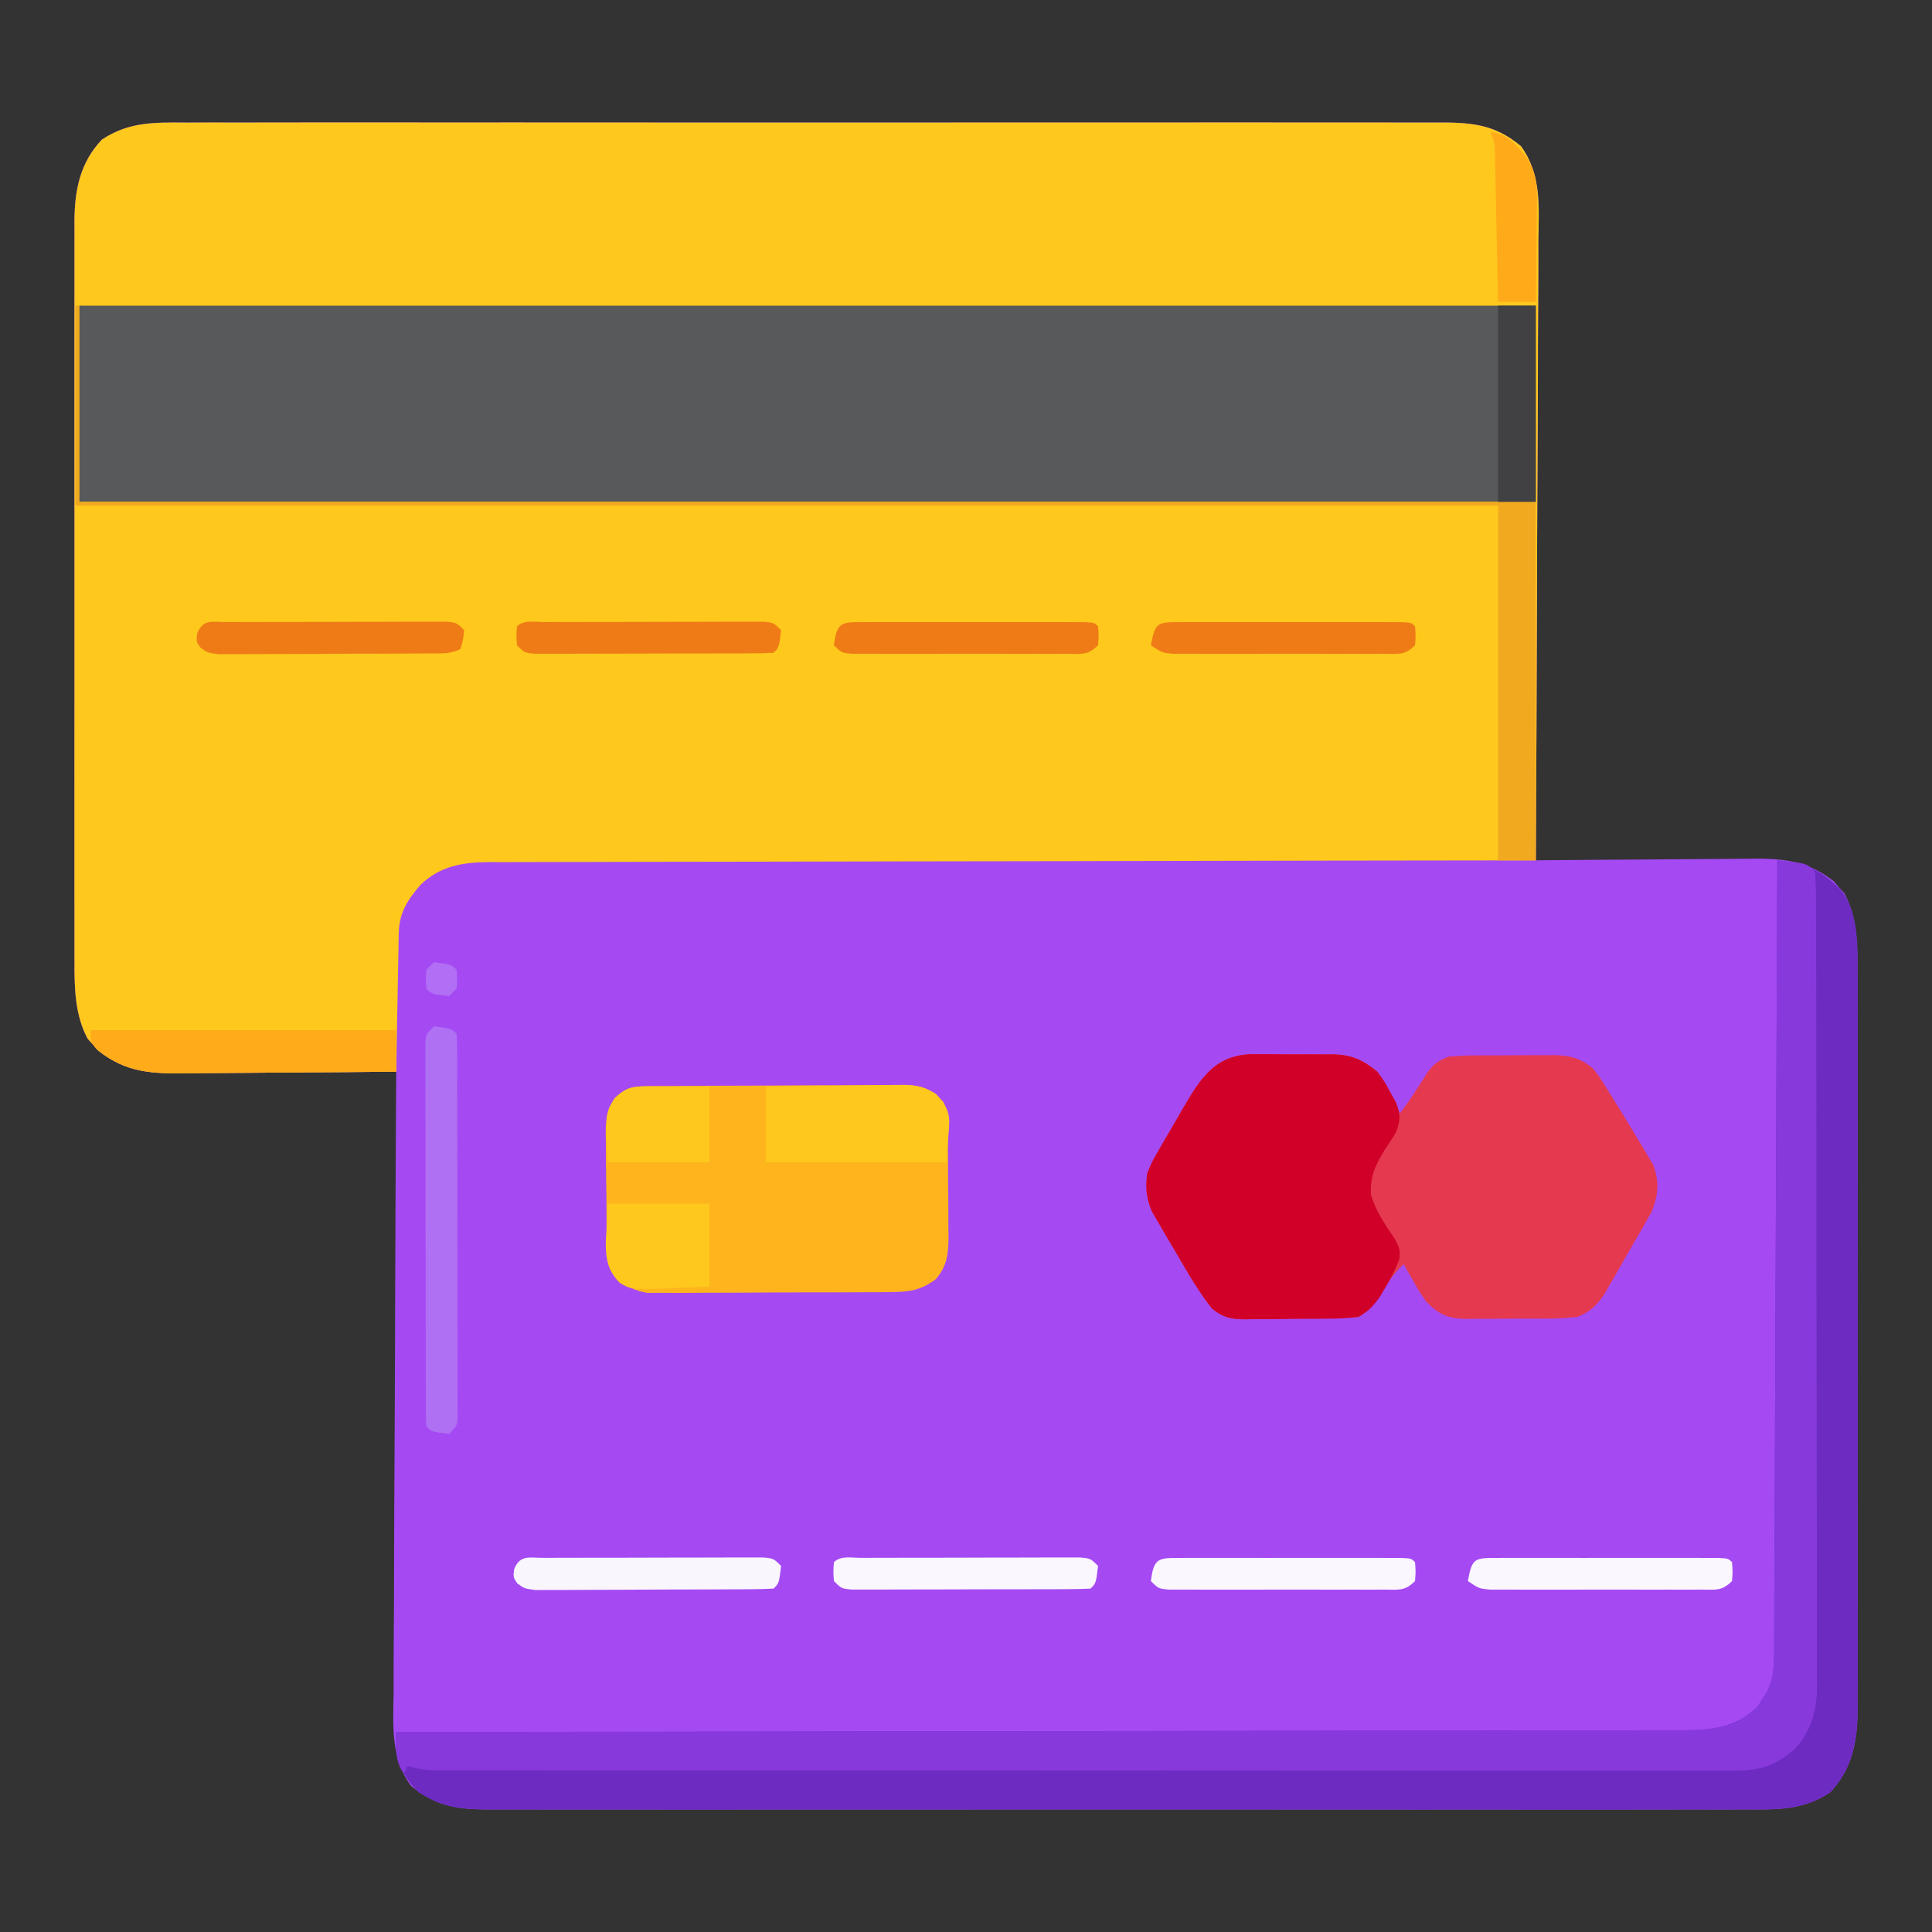<?xml version="1.0" encoding="UTF-8"?>
<svg version="1.1" xmlns="http://www.w3.org/2000/svg" width="512" height="512">
<rect width="100%" height="100%" fill="#333333" stroke="none"/>
<path d="M0 0 C1.478 -0.005 2.956 -0.011 4.434 -0.019 C8.482 -0.036 12.53 -0.027 16.578 -0.015 C20.949 -0.006 25.32 -0.02 29.691 -0.031 C38.249 -0.049 46.806 -0.045 55.363 -0.033 C62.319 -0.024 69.274 -0.023 76.229 -0.027 C77.22 -0.028 78.21 -0.029 79.23 -0.029 C81.242 -0.03 83.253 -0.032 85.265 -0.033 C104.124 -0.044 122.984 -0.031 141.843 -0.01 C158.023 0.008 174.203 0.005 190.383 -0.014 C209.175 -0.035 227.967 -0.043 246.76 -0.031 C248.764 -0.03 250.768 -0.029 252.772 -0.027 C253.758 -0.027 254.744 -0.026 255.76 -0.025 C262.707 -0.022 269.653 -0.028 276.599 -0.037 C285.065 -0.048 293.531 -0.045 301.998 -0.024 C306.317 -0.014 310.635 -0.009 314.954 -0.023 C318.91 -0.035 322.864 -0.028 326.82 -0.007 C328.249 -0.002 329.678 -0.005 331.107 -0.014 C340.117 -0.071 346.466 0.285 353.571 6.244 C359.08 13.81 358.3 22.311 358.182 31.237 C358.18 33.031 358.181 34.826 358.185 36.62 C358.186 41.471 358.151 46.321 358.109 51.172 C358.071 56.248 358.068 61.325 358.061 66.402 C358.042 76.007 357.993 85.611 357.933 95.216 C357.866 106.154 357.833 117.092 357.803 128.031 C357.74 150.523 357.635 173.016 357.501 195.508 C358.347 195.499 359.194 195.49 360.066 195.481 C368.069 195.401 376.072 195.34 384.076 195.301 C388.19 195.28 392.303 195.252 396.417 195.206 C400.392 195.163 404.366 195.139 408.341 195.128 C409.853 195.121 411.365 195.107 412.876 195.085 C422.125 194.958 429.017 195.157 436.524 201.113 C436.97 201.635 437.416 202.158 437.876 202.695 C438.337 203.205 438.799 203.714 439.274 204.238 C442.625 210.439 442.794 217.685 442.755 224.585 C442.758 225.452 442.761 226.32 442.764 227.214 C442.772 230.097 442.766 232.98 442.76 235.864 C442.762 237.941 442.766 240.018 442.77 242.095 C442.779 247.718 442.776 253.342 442.769 258.966 C442.764 264.859 442.769 270.751 442.772 276.644 C442.776 286.537 442.771 296.43 442.761 306.324 C442.751 317.754 442.754 329.185 442.765 340.616 C442.774 350.439 442.775 360.263 442.77 370.086 C442.767 375.949 442.767 381.813 442.773 387.676 C442.779 393.187 442.775 398.699 442.764 404.211 C442.761 406.231 442.762 408.251 442.766 410.272 C442.772 413.034 442.765 415.796 442.755 418.558 C442.759 419.354 442.764 420.149 442.768 420.969 C442.711 429.183 441.28 436.398 435.501 442.508 C428.28 447.298 421.45 447.073 413.001 447.016 C411.524 447.02 410.046 447.027 408.568 447.035 C404.519 447.051 400.471 447.043 396.423 447.031 C392.052 447.022 387.681 447.036 383.31 447.047 C374.753 447.065 366.196 447.061 357.638 447.049 C350.683 447.04 343.727 447.039 336.772 447.043 C335.782 447.044 334.792 447.044 333.772 447.045 C331.76 447.046 329.748 447.048 327.737 447.049 C308.877 447.06 290.018 447.047 271.158 447.026 C254.978 447.008 238.799 447.011 222.619 447.029 C203.827 447.051 185.034 447.059 166.242 447.047 C164.238 447.046 162.234 447.044 160.229 447.043 C159.243 447.043 158.257 447.042 157.241 447.041 C150.295 447.038 143.349 447.044 136.402 447.053 C127.936 447.064 119.47 447.061 111.004 447.04 C106.685 447.029 102.366 447.025 98.047 447.039 C94.092 447.051 90.137 447.044 86.182 447.023 C84.753 447.018 83.323 447.02 81.894 447.03 C72.884 447.087 66.536 446.731 59.431 440.772 C53.922 433.205 54.701 424.704 54.82 415.779 C54.821 413.985 54.82 412.19 54.817 410.396 C54.815 405.545 54.85 400.695 54.892 395.844 C54.93 390.767 54.933 385.691 54.941 380.614 C54.959 371.009 55.008 361.405 55.069 351.8 C55.136 340.862 55.169 329.924 55.199 318.985 C55.261 296.493 55.367 274 55.501 251.508 C54.654 251.517 53.807 251.526 52.935 251.535 C44.932 251.615 36.929 251.676 28.926 251.715 C24.812 251.736 20.698 251.764 16.584 251.81 C12.61 251.853 8.635 251.877 4.66 251.887 C3.149 251.895 1.637 251.909 0.125 251.931 C-9.124 252.058 -16.015 251.859 -23.523 245.902 C-24.192 245.119 -24.192 245.119 -24.874 244.32 C-25.336 243.811 -25.797 243.302 -26.273 242.777 C-29.624 236.577 -29.792 229.331 -29.753 222.431 C-29.756 221.563 -29.759 220.696 -29.763 219.802 C-29.771 216.918 -29.764 214.035 -29.758 211.152 C-29.761 209.075 -29.764 206.998 -29.769 204.921 C-29.778 199.297 -29.774 193.674 -29.768 188.05 C-29.763 182.157 -29.768 176.265 -29.771 170.372 C-29.774 160.479 -29.77 150.586 -29.76 140.692 C-29.749 129.262 -29.753 117.831 -29.764 106.4 C-29.773 96.577 -29.774 86.753 -29.769 76.93 C-29.766 71.066 -29.765 65.203 -29.772 59.34 C-29.778 53.829 -29.774 48.317 -29.762 42.805 C-29.759 40.785 -29.76 38.764 -29.765 36.744 C-29.77 33.982 -29.763 31.22 -29.753 28.458 C-29.76 27.265 -29.76 27.265 -29.767 26.047 C-29.71 17.833 -28.279 10.617 -22.499 4.508 C-15.278 -0.282 -8.448 -0.057 0 0 Z " fill="#A54AF3" transform="translate(49.499,32.492)"/>
<path d="M0 0 C1.478 -0.005 2.956 -0.011 4.434 -0.019 C8.482 -0.036 12.53 -0.027 16.578 -0.015 C20.949 -0.006 25.32 -0.02 29.691 -0.031 C38.249 -0.049 46.806 -0.045 55.363 -0.033 C62.319 -0.024 69.274 -0.023 76.229 -0.027 C77.22 -0.028 78.21 -0.029 79.23 -0.029 C81.242 -0.03 83.253 -0.032 85.265 -0.033 C104.124 -0.044 122.984 -0.031 141.843 -0.01 C158.023 0.008 174.203 0.005 190.383 -0.014 C209.175 -0.035 227.967 -0.043 246.76 -0.031 C248.764 -0.03 250.768 -0.029 252.772 -0.027 C253.758 -0.027 254.744 -0.026 255.76 -0.025 C262.707 -0.022 269.653 -0.028 276.599 -0.037 C285.065 -0.048 293.531 -0.045 301.998 -0.024 C306.317 -0.014 310.635 -0.009 314.954 -0.023 C318.91 -0.035 322.864 -0.028 326.82 -0.007 C328.249 -0.002 329.678 -0.005 331.107 -0.014 C340.117 -0.071 346.466 0.285 353.571 6.244 C359.08 13.81 358.3 22.311 358.182 31.237 C358.18 33.031 358.181 34.826 358.185 36.62 C358.186 41.471 358.151 46.321 358.109 51.172 C358.071 56.248 358.068 61.325 358.061 66.402 C358.042 76.007 357.993 85.611 357.933 95.216 C357.866 106.154 357.833 117.092 357.803 128.031 C357.74 150.523 357.635 173.016 357.501 195.508 C356.598 195.509 356.598 195.509 355.676 195.51 C319.986 195.546 284.295 195.602 248.605 195.686 C244.319 195.696 240.034 195.706 235.748 195.715 C234.468 195.718 234.468 195.718 233.162 195.721 C219.349 195.752 205.535 195.769 191.722 195.781 C177.547 195.794 163.372 195.821 149.197 195.863 C140.451 195.888 131.705 195.901 122.959 195.899 C116.961 195.899 110.962 195.914 104.964 195.94 C101.504 195.955 98.044 195.963 94.584 195.954 C90.829 195.947 87.075 195.965 83.32 195.989 C82.231 195.981 81.141 195.973 80.019 195.965 C73.031 196.044 67.199 196.986 61.981 201.955 C58.524 205.916 56.28 209.444 56.182 214.726 C56.162 215.546 56.142 216.367 56.122 217.212 C56.11 218.088 56.099 218.965 56.087 219.867 C56.067 220.772 56.048 221.676 56.028 222.608 C55.968 225.491 55.922 228.374 55.876 231.258 C55.838 233.215 55.798 235.172 55.759 237.129 C55.663 241.922 55.579 246.715 55.501 251.508 C46.642 251.601 37.784 251.672 28.926 251.715 C24.812 251.736 20.698 251.764 16.584 251.81 C12.61 251.853 8.635 251.877 4.66 251.887 C3.149 251.895 1.637 251.909 0.125 251.931 C-9.124 252.058 -16.015 251.859 -23.523 245.902 C-24.192 245.119 -24.192 245.119 -24.874 244.32 C-25.336 243.811 -25.797 243.302 -26.273 242.777 C-29.624 236.577 -29.792 229.331 -29.753 222.431 C-29.756 221.563 -29.759 220.696 -29.763 219.802 C-29.771 216.918 -29.764 214.035 -29.758 211.152 C-29.761 209.075 -29.764 206.998 -29.769 204.921 C-29.778 199.297 -29.774 193.674 -29.768 188.05 C-29.763 182.157 -29.768 176.265 -29.771 170.372 C-29.774 160.479 -29.77 150.586 -29.76 140.692 C-29.749 129.262 -29.753 117.831 -29.764 106.4 C-29.773 96.577 -29.774 86.753 -29.769 76.93 C-29.766 71.066 -29.765 65.203 -29.772 59.34 C-29.778 53.829 -29.774 48.317 -29.762 42.805 C-29.759 40.785 -29.76 38.764 -29.765 36.744 C-29.77 33.982 -29.763 31.22 -29.753 28.458 C-29.76 27.265 -29.76 27.265 -29.767 26.047 C-29.71 17.833 -28.279 10.617 -22.499 4.508 C-15.278 -0.282 -8.448 -0.057 0 0 Z " fill="#FEC81D" transform="translate(49.499,32.492)"/>
<path d="M0 0 C127.38 0 254.76 0 386 0 C386 17.16 386 34.32 386 52 C258.62 52 131.24 52 0 52 C0 34.84 0 17.68 0 0 Z " fill="#58595B" transform="translate(21,81)"/>
<path d="M0 0 C7.478 0.776 11.204 2.268 16.75 7.688 C21.412 13.638 21.295 21.835 21.254 29.077 C21.257 29.945 21.26 30.812 21.263 31.706 C21.271 34.59 21.265 37.473 21.259 40.356 C21.262 42.433 21.265 44.51 21.269 46.587 C21.279 52.211 21.275 57.834 21.269 63.458 C21.264 69.351 21.268 75.243 21.271 81.136 C21.275 91.029 21.27 100.922 21.261 110.816 C21.25 122.246 21.253 133.677 21.264 145.108 C21.273 154.931 21.275 164.755 21.27 174.578 C21.266 180.441 21.266 186.305 21.273 192.168 C21.278 197.679 21.274 203.191 21.263 208.703 C21.26 210.723 21.261 212.743 21.265 214.764 C21.271 217.526 21.264 220.288 21.254 223.05 C21.258 223.846 21.263 224.641 21.267 225.461 C21.21 233.675 19.779 240.89 14 247 C6.779 251.79 -0.051 251.565 -8.499 251.508 C-9.977 251.513 -11.455 251.519 -12.933 251.527 C-16.981 251.544 -21.029 251.535 -25.078 251.523 C-29.449 251.514 -33.819 251.528 -38.19 251.539 C-46.748 251.557 -55.305 251.553 -63.863 251.541 C-70.818 251.532 -77.773 251.531 -84.729 251.535 C-85.719 251.536 -86.709 251.536 -87.729 251.537 C-89.741 251.538 -91.752 251.54 -93.764 251.541 C-112.624 251.552 -131.483 251.539 -150.342 251.518 C-166.522 251.5 -182.702 251.503 -198.882 251.521 C-217.674 251.543 -236.466 251.551 -255.259 251.539 C-257.263 251.538 -259.267 251.537 -261.271 251.535 C-262.257 251.535 -263.243 251.534 -264.259 251.533 C-271.206 251.53 -278.152 251.536 -285.099 251.545 C-293.565 251.556 -302.031 251.553 -310.497 251.532 C-314.816 251.522 -319.135 251.517 -323.454 251.531 C-327.409 251.543 -331.364 251.536 -335.319 251.515 C-336.748 251.51 -338.177 251.513 -339.607 251.522 C-347.494 251.572 -353.3 251.364 -360 247 C-362.094 244.887 -362.094 244.887 -363.5 242.688 C-363.985 241.969 -364.469 241.251 -364.969 240.512 C-366.303 237.262 -366.067 234.483 -366 231 C-365.26 230.999 -364.521 230.999 -363.759 230.998 C-319.927 230.962 -276.095 230.906 -232.263 230.822 C-227 230.812 -221.738 230.802 -216.476 230.792 C-215.428 230.791 -214.381 230.789 -213.302 230.787 C-196.336 230.756 -179.37 230.739 -162.404 230.727 C-144.997 230.714 -127.59 230.687 -110.183 230.645 C-99.441 230.62 -88.699 230.607 -77.957 230.609 C-70.592 230.609 -63.227 230.594 -55.862 230.568 C-51.612 230.553 -47.363 230.545 -43.112 230.554 C-39.22 230.562 -35.328 230.552 -31.435 230.528 C-30.028 230.522 -28.622 230.523 -27.215 230.531 C-18.694 230.578 -11.555 230.497 -5.16 224.184 C-4.798 223.607 -4.436 223.031 -4.062 222.438 C-3.682 221.859 -3.302 221.28 -2.91 220.684 C-0.59 216.393 -0.847 212.172 -0.842 207.439 C-0.834 206.112 -0.834 206.112 -0.827 204.758 C-0.811 201.783 -0.803 198.807 -0.795 195.831 C-0.785 193.703 -0.775 191.574 -0.765 189.446 C-0.738 183.657 -0.717 177.868 -0.697 172.079 C-0.675 166.033 -0.647 159.987 -0.621 153.942 C-0.571 142.488 -0.526 131.035 -0.483 119.581 C-0.433 106.544 -0.378 93.507 -0.323 80.469 C-0.209 53.646 -0.102 26.823 0 0 Z " fill="#6D2BC2" transform="translate(471,228)"/>
<path d="M0 0 C0.732 -0.002 1.464 -0.005 2.218 -0.007 C3.758 -0.006 5.297 0.007 6.837 0.032 C9.182 0.066 11.522 0.053 13.867 0.033 C15.37 0.04 16.872 0.05 18.375 0.062 C19.069 0.058 19.763 0.053 20.478 0.047 C25.475 0.167 28.337 1.497 32.188 4.629 C34.086 7.426 34.086 7.426 35.562 10.379 C36.065 11.364 36.568 12.349 37.086 13.363 C37.449 14.111 37.813 14.859 38.188 15.629 C40.896 12.109 43.243 8.42 45.59 4.652 C47.431 2.32 48.416 1.675 51.188 0.629 C53.704 0.426 56.106 0.325 58.621 0.328 C59.694 0.322 59.694 0.322 60.788 0.315 C62.296 0.309 63.805 0.309 65.314 0.313 C67.614 0.316 69.913 0.293 72.213 0.268 C73.682 0.265 75.152 0.265 76.621 0.266 C77.305 0.256 77.988 0.247 78.692 0.238 C83.042 0.28 85.753 0.938 89.188 3.629 C90.782 5.552 90.782 5.552 92.133 7.715 C92.636 8.511 93.139 9.307 93.657 10.128 C94.162 10.953 94.667 11.779 95.188 12.629 C95.685 13.421 96.182 14.213 96.694 15.028 C98.181 17.42 99.625 19.833 101.062 22.254 C101.56 23.061 102.058 23.868 102.57 24.699 C103.04 25.493 103.509 26.287 103.992 27.105 C104.415 27.808 104.837 28.51 105.273 29.233 C107.024 33.82 106.676 37.462 104.798 41.946 C104.16 43.064 103.521 44.181 102.863 45.332 C102.52 45.937 102.177 46.541 101.823 47.164 C101.098 48.432 100.366 49.695 99.626 50.955 C98.501 52.877 97.407 54.813 96.314 56.754 C95.603 57.989 94.89 59.224 94.176 60.457 C93.532 61.57 92.888 62.683 92.224 63.829 C90.008 66.876 88.655 68.189 85.188 69.629 C82.452 69.928 79.951 70.074 77.219 70.062 C76.461 70.068 75.703 70.073 74.922 70.078 C73.325 70.085 71.728 70.083 70.131 70.075 C67.695 70.066 65.261 70.095 62.824 70.127 C61.268 70.129 59.712 70.128 58.156 70.125 C57.432 70.136 56.708 70.147 55.962 70.159 C51.078 70.092 48.619 69.086 45.188 65.629 C43.387 63.051 43.387 63.051 41.875 60.379 C41.363 59.487 40.851 58.595 40.324 57.676 C39.949 57 39.574 56.325 39.188 55.629 C36.031 58.551 33.968 61.953 31.688 65.57 C30.188 67.629 30.188 67.629 27.188 69.629 C24.489 69.861 21.896 69.981 19.195 70 C18.412 70.009 17.629 70.018 16.823 70.027 C15.167 70.042 13.511 70.051 11.855 70.054 C9.328 70.066 6.804 70.116 4.277 70.166 C2.667 70.175 1.056 70.183 -0.555 70.188 C-1.307 70.207 -2.059 70.227 -2.834 70.247 C-6.651 70.214 -8.552 69.832 -11.593 67.465 C-15.041 63.06 -17.81 58.369 -20.598 53.528 C-21.624 51.756 -22.673 49.999 -23.725 48.242 C-24.379 47.114 -25.033 45.986 -25.707 44.824 C-26.602 43.293 -26.602 43.293 -27.515 41.731 C-29.065 38.025 -29.252 35.616 -28.812 31.629 C-27.531 28.527 -27.531 28.527 -25.742 25.434 C-25.093 24.306 -24.443 23.178 -23.773 22.016 C-23.43 21.439 -23.087 20.862 -22.733 20.267 C-21.692 18.512 -20.681 16.742 -19.672 14.969 C-14.654 6.379 -10.784 -0.206 0 0 Z " fill="#E53950" transform="translate(332.812,279.371)"/>
<path d="M0 0 C7.75 0.75 7.75 0.75 10 3 C10.202 5.915 10.278 8.736 10.267 11.653 C10.272 12.559 10.276 13.466 10.281 14.4 C10.294 17.457 10.292 20.514 10.291 23.571 C10.297 25.755 10.303 27.939 10.311 30.124 C10.329 36.072 10.333 42.021 10.335 47.97 C10.336 52.932 10.344 57.895 10.351 62.857 C10.366 73.898 10.372 84.938 10.371 95.979 C10.371 96.641 10.371 97.304 10.371 97.987 C10.371 98.651 10.37 99.315 10.37 99.998 C10.37 110.744 10.389 121.489 10.417 132.234 C10.446 143.267 10.459 154.301 10.458 165.334 C10.457 171.528 10.463 177.722 10.484 183.917 C10.503 189.746 10.504 195.575 10.489 201.404 C10.487 203.542 10.492 205.68 10.504 207.819 C10.519 210.741 10.51 213.663 10.494 216.585 C10.505 217.428 10.515 218.272 10.526 219.14 C10.452 225.441 8.948 230.807 4.588 235.529 C-0.327 239.865 -4.679 241.25 -11.133 241.249 C-12.373 241.253 -13.614 241.258 -14.892 241.263 C-16.266 241.258 -17.64 241.253 -19.014 241.247 C-20.475 241.249 -21.937 241.251 -23.398 241.255 C-27.416 241.261 -31.433 241.255 -35.45 241.247 C-39.782 241.24 -44.114 241.245 -48.446 241.249 C-56.932 241.254 -65.419 241.248 -73.905 241.239 C-83.783 241.228 -93.661 241.229 -103.539 241.229 C-121.16 241.229 -138.781 241.22 -156.403 241.206 C-173.511 241.192 -190.619 241.185 -207.728 241.185 C-209.309 241.185 -209.309 241.185 -210.921 241.185 C-211.973 241.185 -213.025 241.186 -214.109 241.186 C-233.573 241.186 -253.037 241.18 -272.502 241.171 C-279.391 241.168 -286.281 241.167 -293.171 241.167 C-301.563 241.166 -309.955 241.162 -318.348 241.153 C-322.632 241.148 -326.916 241.145 -331.2 241.146 C-335.118 241.147 -339.037 241.144 -342.955 241.136 C-344.376 241.135 -345.796 241.135 -347.217 241.136 C-349.142 241.138 -351.068 241.134 -352.993 241.129 C-354.064 241.128 -355.136 241.127 -356.239 241.126 C-358.663 241.015 -360.688 240.7 -363 240 C-363.495 240.99 -363.495 240.99 -364 242 C-366.335 238.352 -366.079 235.239 -366 231 C-365.26 230.999 -364.521 230.999 -363.759 230.998 C-319.927 230.962 -276.095 230.906 -232.263 230.822 C-227 230.812 -221.738 230.802 -216.476 230.792 C-215.428 230.791 -214.381 230.789 -213.302 230.787 C-196.336 230.756 -179.37 230.739 -162.404 230.727 C-144.997 230.714 -127.59 230.687 -110.183 230.645 C-99.441 230.62 -88.699 230.607 -77.957 230.609 C-70.592 230.609 -63.227 230.594 -55.862 230.568 C-51.612 230.553 -47.363 230.545 -43.112 230.554 C-39.22 230.562 -35.328 230.552 -31.435 230.528 C-30.028 230.522 -28.622 230.523 -27.215 230.531 C-18.694 230.578 -11.555 230.497 -5.16 224.184 C-4.798 223.607 -4.436 223.031 -4.062 222.438 C-3.682 221.859 -3.302 221.28 -2.91 220.684 C-0.59 216.393 -0.847 212.172 -0.842 207.439 C-0.834 206.112 -0.834 206.112 -0.827 204.758 C-0.811 201.783 -0.803 198.807 -0.795 195.831 C-0.785 193.703 -0.775 191.574 -0.765 189.446 C-0.738 183.657 -0.717 177.868 -0.697 172.079 C-0.675 166.033 -0.647 159.987 -0.621 153.942 C-0.571 142.488 -0.526 131.035 -0.483 119.581 C-0.433 106.544 -0.378 93.507 -0.323 80.469 C-0.209 53.646 -0.102 26.823 0 0 Z " fill="#8839DC" transform="translate(471,228)"/>
<path d="M0 0 C1.13 -0.01 1.13 -0.01 2.282 -0.02 C4.779 -0.04 7.277 -0.051 9.774 -0.061 C10.627 -0.065 11.479 -0.069 12.357 -0.074 C16.869 -0.094 21.381 -0.109 25.894 -0.118 C30.554 -0.129 35.215 -0.164 39.875 -0.203 C43.459 -0.229 47.042 -0.238 50.625 -0.241 C52.343 -0.246 54.061 -0.258 55.779 -0.276 C58.185 -0.301 60.59 -0.3 62.996 -0.293 C64.058 -0.312 64.058 -0.312 65.142 -0.332 C69.924 -0.281 72.334 0.796 75.692 4.177 C77.362 7.518 76.877 11.272 76.895 14.947 C76.901 15.82 76.907 16.693 76.913 17.592 C76.922 19.443 76.929 21.293 76.932 23.143 C76.942 25.968 76.973 28.792 77.005 31.616 C77.011 33.414 77.016 35.212 77.02 37.009 C77.033 37.852 77.045 38.695 77.058 39.563 C77.04 44.236 76.84 47.462 73.692 51.177 C69.555 54.264 66.441 54.564 61.335 54.597 C60.251 54.61 60.251 54.61 59.145 54.623 C56.766 54.646 54.388 54.647 52.009 54.646 C50.349 54.653 48.689 54.661 47.029 54.669 C43.553 54.682 40.077 54.684 36.601 54.678 C32.154 54.672 27.709 54.703 23.262 54.743 C19.835 54.769 16.408 54.772 12.98 54.768 C11.341 54.77 9.702 54.78 8.063 54.797 C5.768 54.82 3.474 54.81 1.179 54.792 C-0.777 54.795 -0.777 54.795 -2.773 54.798 C-7.403 53.984 -9.009 52.466 -12.308 49.177 C-14.005 45.784 -13.514 41.923 -13.546 38.189 C-13.554 37.293 -13.562 36.398 -13.571 35.476 C-13.584 33.578 -13.595 31.681 -13.603 29.784 C-13.62 26.886 -13.664 23.99 -13.708 21.093 C-13.718 19.25 -13.727 17.407 -13.734 15.564 C-13.751 14.699 -13.769 13.834 -13.787 12.943 C-13.772 8.822 -13.649 6.72 -11.406 3.153 C-7.781 -0.26 -4.751 0.018 0 0 Z " fill="#FEB51D" transform="translate(174.308,287.823)"/>
<path d="M0 0 C0.732 -0.002 1.464 -0.005 2.218 -0.007 C3.758 -0.006 5.297 0.007 6.837 0.032 C9.182 0.066 11.522 0.053 13.867 0.033 C15.37 0.04 16.872 0.05 18.375 0.062 C19.069 0.058 19.763 0.053 20.478 0.047 C25.476 0.167 28.329 1.509 32.188 4.629 C34.121 7.25 34.121 7.25 35.625 10.066 C36.139 10.993 36.654 11.92 37.184 12.875 C38.354 16.086 38.301 17.427 37.188 20.629 C36.221 22.246 35.196 23.829 34.125 25.379 C31.668 29.423 30.219 32.433 30.508 37.199 C31.722 41.538 34.242 45.131 36.754 48.832 C38.188 51.629 38.188 51.629 38.078 54.168 C37.086 56.909 35.882 59.258 34.375 61.754 C33.874 62.602 33.372 63.45 32.855 64.324 C31.04 66.833 29.873 68.08 27.188 69.629 C24.415 69.945 21.871 70.097 19.098 70.098 C17.925 70.109 17.925 70.109 16.729 70.121 C15.079 70.132 13.429 70.134 11.78 70.13 C9.261 70.129 6.746 70.171 4.229 70.215 C2.622 70.22 1.016 70.223 -0.59 70.223 C-1.339 70.239 -2.088 70.255 -2.86 70.272 C-6.665 70.222 -8.562 69.824 -11.591 67.462 C-15.042 63.06 -17.81 58.369 -20.598 53.528 C-21.624 51.756 -22.673 49.999 -23.725 48.242 C-24.379 47.114 -25.033 45.986 -25.707 44.824 C-26.602 43.293 -26.602 43.293 -27.515 41.731 C-29.065 38.025 -29.252 35.616 -28.812 31.629 C-27.531 28.527 -27.531 28.527 -25.742 25.434 C-25.093 24.306 -24.443 23.178 -23.773 22.016 C-23.43 21.439 -23.087 20.862 -22.733 20.267 C-21.692 18.512 -20.681 16.742 -19.672 14.969 C-14.654 6.379 -10.784 -0.206 0 0 Z " fill="#D00029" transform="translate(332.812,279.371)"/>
<path d="M0 0 C0.33 0 0.66 0 1 0 C1 17.16 1 34.32 1 52 C128.38 52 255.76 52 387 52 C387 83.35 387 114.7 387 147 C383.7 147 380.4 147 377 147 C377 115.98 377 84.96 377 53 C252.59 53 128.18 53 0 53 C0 35.51 0 18.02 0 0 Z " fill="#F1A91F" transform="translate(20,81)"/>
<path d="M0 0 C5.891 -0.092 11.779 -0.172 17.67 -0.22 C19.673 -0.24 21.676 -0.267 23.678 -0.302 C26.561 -0.35 29.442 -0.373 32.324 -0.391 C33.217 -0.411 34.11 -0.432 35.03 -0.453 C39.222 -0.455 41.411 -0.368 45.042 1.899 C50.46 7.712 48 9.232 48 20 C32.16 20 16.32 20 0 20 C0 13.4 0 6.8 0 0 Z " fill="#FEC81D" transform="translate(203,288)"/>
<path d="M0 0 C4.556 0.556 4.556 0.556 6 2 C6.1 3.349 6.131 4.703 6.134 6.055 C6.138 6.929 6.142 7.802 6.147 8.702 C6.146 9.668 6.146 10.634 6.145 11.629 C6.15 13.146 6.15 13.146 6.155 14.693 C6.165 18.055 6.167 21.416 6.168 24.777 C6.171 27.103 6.175 29.428 6.178 31.754 C6.184 36.636 6.186 41.517 6.185 46.399 C6.185 52.669 6.199 58.938 6.216 65.208 C6.227 70.013 6.229 74.817 6.229 79.622 C6.23 81.934 6.234 84.247 6.242 86.559 C6.252 89.787 6.249 93.014 6.243 96.242 C6.249 97.206 6.254 98.169 6.26 99.162 C6.254 100.477 6.254 100.477 6.247 101.818 C6.248 102.582 6.248 103.346 6.249 104.132 C6 106 6 106 4 108 C-0.556 107.444 -0.556 107.444 -2 106 C-2.1 104.651 -2.131 103.297 -2.134 101.945 C-2.138 101.071 -2.142 100.198 -2.147 99.298 C-2.146 98.332 -2.146 97.366 -2.145 96.371 C-2.149 95.36 -2.152 94.349 -2.155 93.307 C-2.165 89.945 -2.167 86.584 -2.168 83.223 C-2.171 80.897 -2.175 78.572 -2.178 76.246 C-2.184 71.364 -2.186 66.483 -2.185 61.601 C-2.185 55.331 -2.199 49.062 -2.216 42.792 C-2.227 37.987 -2.229 33.183 -2.229 28.378 C-2.23 26.066 -2.234 23.753 -2.242 21.441 C-2.252 18.213 -2.249 14.986 -2.243 11.758 C-2.249 10.794 -2.254 9.831 -2.26 8.838 C-2.256 7.961 -2.252 7.085 -2.247 6.182 C-2.248 5.418 -2.248 4.654 -2.249 3.868 C-2 2 -2 2 0 0 Z " fill="#B070F4" transform="translate(115,272)"/>
<path d="M0 0 C26.73 0 53.46 0 81 0 C81 3.63 81 7.26 81 11 C72.142 11.093 63.284 11.164 54.425 11.207 C50.311 11.228 46.197 11.256 42.083 11.302 C38.109 11.345 34.134 11.369 30.16 11.38 C28.648 11.387 27.136 11.401 25.624 11.423 C16.033 11.555 9.166 11.262 1.5 4.938 C0 3 0 3 0 0 Z " fill="#FFAB1A" transform="translate(24,273)"/>
<path d="M0 0 C8.91 0 17.82 0 27 0 C27 7.26 27 14.52 27 22 C23.473 22.124 19.946 22.247 16.312 22.375 C15.209 22.43 14.106 22.484 12.97 22.541 C6.115 22.657 6.115 22.657 3.188 20.932 C0.022 17.637 -0.536 14.333 -0.45 9.991 C-0.405 9.21 -0.359 8.429 -0.312 7.625 C-0.209 5.109 -0.106 2.592 0 0 Z " fill="#FEC81D" transform="translate(161,319)"/>
<path d="M0 0 C0.65 -0.003 1.301 -0.007 1.971 -0.01 C4.131 -0.02 6.291 -0.022 8.451 -0.023 C9.947 -0.026 11.443 -0.029 12.939 -0.033 C16.079 -0.039 19.219 -0.041 22.359 -0.04 C26.389 -0.04 30.418 -0.054 34.448 -0.071 C37.539 -0.082 40.63 -0.084 43.721 -0.083 C45.207 -0.085 46.693 -0.089 48.179 -0.097 C50.255 -0.107 52.33 -0.104 54.406 -0.098 C55.589 -0.099 56.772 -0.101 57.99 -0.102 C60.768 0.145 60.768 0.145 62.768 2.145 C62.212 6.701 62.212 6.701 60.768 8.145 C58.729 8.255 56.685 8.294 54.643 8.306 C53.332 8.316 52.02 8.326 50.669 8.336 C49.225 8.34 47.782 8.345 46.338 8.348 C44.867 8.354 43.396 8.36 41.925 8.366 C38.836 8.376 35.748 8.382 32.659 8.385 C28.699 8.391 24.739 8.415 20.778 8.443 C17.738 8.462 14.698 8.467 11.658 8.469 C10.197 8.472 8.737 8.48 7.277 8.493 C5.235 8.51 3.193 8.506 1.151 8.502 C-0.593 8.507 -0.593 8.507 -2.373 8.513 C-5.232 8.145 -5.232 8.145 -7.147 6.756 C-8.232 5.145 -8.232 5.145 -7.982 3.02 C-6.399 -0.937 -3.991 0.013 0 0 Z " fill="#FAF6FE" transform="translate(144.232,412.855)"/>
<path d="M0 0 C0.65 -0.003 1.301 -0.007 1.971 -0.01 C4.131 -0.02 6.291 -0.022 8.451 -0.023 C9.947 -0.026 11.443 -0.029 12.939 -0.033 C16.079 -0.039 19.219 -0.041 22.359 -0.04 C26.389 -0.04 30.418 -0.054 34.448 -0.071 C37.539 -0.082 40.63 -0.084 43.721 -0.083 C45.207 -0.085 46.693 -0.089 48.179 -0.097 C50.255 -0.107 52.33 -0.104 54.406 -0.098 C55.589 -0.099 56.772 -0.101 57.99 -0.102 C60.768 0.145 60.768 0.145 62.768 2.145 C62.518 4.708 62.518 4.708 61.768 7.145 C58.995 8.532 56.724 8.288 53.622 8.306 C51.684 8.321 51.684 8.321 49.708 8.336 C48.292 8.34 46.875 8.345 45.459 8.348 C44.012 8.354 42.565 8.36 41.117 8.366 C38.082 8.376 35.046 8.382 32.011 8.385 C28.119 8.391 24.227 8.415 20.335 8.443 C17.346 8.462 14.356 8.467 11.366 8.469 C9.931 8.472 8.497 8.48 7.062 8.493 C5.056 8.51 3.05 8.506 1.043 8.502 C-0.099 8.505 -1.241 8.509 -2.417 8.513 C-5.232 8.145 -5.232 8.145 -7.14 6.756 C-8.232 5.145 -8.232 5.145 -7.982 3.02 C-6.399 -0.937 -3.991 0.013 0 0 Z " fill="#EF7B16" transform="translate(60.232,164.855)"/>
<path d="M0 0 C0.652 -0.002 1.304 -0.004 1.976 -0.005 C4.141 -0.01 6.306 -0.007 8.471 -0.003 C9.969 -0.004 11.467 -0.005 12.966 -0.006 C16.11 -0.008 19.254 -0.006 22.398 -0.001 C26.437 0.005 30.476 0.001 34.514 -0.005 C37.61 -0.008 40.705 -0.007 43.8 -0.004 C45.289 -0.004 46.779 -0.005 48.269 -0.007 C50.347 -0.009 52.425 -0.006 54.504 0 C56.281 0.001 56.281 0.001 58.095 0.002 C60.752 0.129 60.752 0.129 61.752 1.129 C61.939 3.567 61.939 3.567 61.752 6.129 C58.986 8.895 57.371 8.383 53.498 8.388 C52.183 8.394 50.869 8.401 49.514 8.407 C48.072 8.404 46.631 8.4 45.189 8.395 C43.717 8.396 42.245 8.398 40.773 8.401 C37.686 8.404 34.6 8.399 31.513 8.39 C27.551 8.379 23.59 8.385 19.629 8.397 C16.588 8.405 13.548 8.402 10.508 8.397 C9.047 8.396 7.586 8.397 6.125 8.402 C4.085 8.407 2.046 8.398 0.006 8.388 C-1.737 8.386 -1.737 8.386 -3.515 8.383 C-6.248 8.129 -6.248 8.129 -8.248 6.129 C-7.473 -0.229 -6.137 0.004 0 0 Z " fill="#FBF7FE" transform="translate(313.248,412.871)"/>
<path d="M0 0 C0.65 -0.003 1.301 -0.007 1.971 -0.01 C4.131 -0.02 6.291 -0.022 8.451 -0.023 C9.947 -0.026 11.443 -0.029 12.939 -0.033 C16.079 -0.039 19.219 -0.041 22.359 -0.04 C26.389 -0.04 30.418 -0.054 34.448 -0.071 C37.539 -0.082 40.63 -0.084 43.721 -0.083 C45.207 -0.085 46.693 -0.089 48.179 -0.097 C50.255 -0.107 52.33 -0.104 54.406 -0.098 C55.589 -0.099 56.772 -0.101 57.99 -0.102 C60.768 0.145 60.768 0.145 62.768 2.145 C62.212 6.701 62.212 6.701 60.768 8.145 C58.723 8.25 56.675 8.284 54.627 8.291 C53.313 8.297 51.998 8.303 50.643 8.31 C49.196 8.311 47.75 8.313 46.303 8.313 C44.829 8.316 43.356 8.32 41.882 8.323 C38.79 8.329 35.697 8.331 32.604 8.331 C28.635 8.33 24.666 8.344 20.696 8.361 C17.652 8.372 14.607 8.374 11.563 8.374 C10.099 8.375 8.635 8.38 7.172 8.387 C5.127 8.397 3.082 8.393 1.038 8.388 C-0.127 8.39 -1.292 8.391 -2.493 8.393 C-5.232 8.145 -5.232 8.145 -7.232 6.145 C-7.42 3.583 -7.42 3.583 -7.232 1.145 C-5.397 -0.69 -2.46 0.008 0 0 Z " fill="#FBF7FE" transform="translate(228.232,412.855)"/>
<path d="M0 0 C0.652 -0.002 1.304 -0.004 1.976 -0.005 C4.141 -0.01 6.306 -0.007 8.471 -0.003 C9.969 -0.004 11.467 -0.005 12.966 -0.006 C16.11 -0.008 19.254 -0.006 22.398 -0.001 C26.437 0.005 30.476 0.001 34.514 -0.005 C37.61 -0.008 40.705 -0.007 43.8 -0.004 C45.289 -0.004 46.779 -0.005 48.269 -0.007 C50.347 -0.009 52.425 -0.006 54.504 0 C56.281 0.001 56.281 0.001 58.095 0.002 C60.752 0.129 60.752 0.129 61.752 1.129 C61.939 3.567 61.939 3.567 61.752 6.129 C58.986 8.895 57.371 8.383 53.498 8.388 C52.183 8.394 50.869 8.401 49.514 8.407 C48.072 8.404 46.631 8.4 45.189 8.395 C43.717 8.396 42.245 8.398 40.773 8.401 C37.686 8.404 34.6 8.399 31.513 8.39 C27.551 8.379 23.59 8.385 19.629 8.397 C16.588 8.405 13.548 8.402 10.508 8.397 C9.047 8.396 7.586 8.397 6.125 8.402 C4.085 8.407 2.046 8.398 0.006 8.388 C-1.737 8.386 -1.737 8.386 -3.515 8.383 C-6.248 8.129 -6.248 8.129 -8.248 6.129 C-7.473 -0.229 -6.137 0.004 0 0 Z " fill="#EF7B16" transform="translate(229.248,164.871)"/>
<path d="M0 0 C0.65 -0.003 1.301 -0.007 1.971 -0.01 C4.131 -0.02 6.291 -0.022 8.451 -0.023 C9.947 -0.026 11.443 -0.029 12.939 -0.033 C16.079 -0.039 19.219 -0.041 22.359 -0.04 C26.389 -0.04 30.418 -0.054 34.448 -0.071 C37.539 -0.082 40.63 -0.084 43.721 -0.083 C45.207 -0.085 46.693 -0.089 48.179 -0.097 C50.255 -0.107 52.33 -0.104 54.406 -0.098 C55.589 -0.099 56.772 -0.101 57.99 -0.102 C60.768 0.145 60.768 0.145 62.768 2.145 C62.212 6.701 62.212 6.701 60.768 8.145 C58.723 8.25 56.675 8.284 54.627 8.291 C53.313 8.297 51.998 8.303 50.643 8.31 C49.196 8.311 47.75 8.313 46.303 8.313 C44.829 8.316 43.356 8.32 41.882 8.323 C38.79 8.329 35.697 8.331 32.604 8.331 C28.635 8.33 24.666 8.344 20.696 8.361 C17.652 8.372 14.607 8.374 11.563 8.374 C10.099 8.375 8.635 8.38 7.172 8.387 C5.127 8.397 3.082 8.393 1.038 8.388 C-0.127 8.39 -1.292 8.391 -2.493 8.393 C-5.232 8.145 -5.232 8.145 -7.232 6.145 C-7.42 3.583 -7.42 3.583 -7.232 1.145 C-5.397 -0.69 -2.46 0.008 0 0 Z " fill="#EF7B16" transform="translate(144.232,164.855)"/>
<path d="M0 0 C0.652 -0.002 1.304 -0.004 1.976 -0.005 C4.141 -0.01 6.306 -0.007 8.471 -0.003 C9.969 -0.004 11.467 -0.005 12.966 -0.006 C16.11 -0.008 19.254 -0.006 22.398 -0.001 C26.437 0.005 30.476 0.001 34.514 -0.005 C37.61 -0.008 40.705 -0.007 43.8 -0.004 C45.289 -0.004 46.779 -0.005 48.269 -0.007 C50.347 -0.009 52.425 -0.006 54.504 0 C56.281 0.001 56.281 0.001 58.095 0.002 C60.752 0.129 60.752 0.129 61.752 1.129 C61.939 3.567 61.939 3.567 61.752 6.129 C59.004 8.877 57.452 8.383 53.606 8.388 C52.314 8.394 51.023 8.401 49.692 8.407 C48.276 8.404 46.86 8.4 45.443 8.395 C43.996 8.396 42.549 8.398 41.102 8.401 C38.066 8.404 35.03 8.399 31.995 8.39 C28.103 8.379 24.211 8.385 20.32 8.397 C17.33 8.405 14.34 8.402 11.351 8.397 C9.916 8.396 8.481 8.397 7.046 8.402 C5.04 8.407 3.034 8.398 1.028 8.388 C-0.114 8.387 -1.256 8.385 -2.433 8.383 C-5.248 8.129 -5.248 8.129 -8.248 6.129 C-7.115 -0.184 -6.402 0.004 0 0 Z " fill="#FBF7FE" transform="translate(397.248,412.871)"/>
<path d="M0 0 C0.652 -0.002 1.304 -0.004 1.976 -0.005 C4.141 -0.01 6.306 -0.007 8.471 -0.003 C9.969 -0.004 11.467 -0.005 12.966 -0.006 C16.11 -0.008 19.254 -0.006 22.398 -0.001 C26.437 0.005 30.476 0.001 34.514 -0.005 C37.61 -0.008 40.705 -0.007 43.8 -0.004 C45.289 -0.004 46.779 -0.005 48.269 -0.007 C50.347 -0.009 52.425 -0.006 54.504 0 C56.281 0.001 56.281 0.001 58.095 0.002 C60.752 0.129 60.752 0.129 61.752 1.129 C61.939 3.567 61.939 3.567 61.752 6.129 C59.004 8.877 57.452 8.383 53.606 8.388 C52.314 8.394 51.023 8.401 49.692 8.407 C48.276 8.404 46.86 8.4 45.443 8.395 C43.996 8.396 42.549 8.398 41.102 8.401 C38.066 8.404 35.03 8.399 31.995 8.39 C28.103 8.379 24.211 8.385 20.32 8.397 C17.33 8.405 14.34 8.402 11.351 8.397 C9.916 8.396 8.481 8.397 7.046 8.402 C5.04 8.407 3.034 8.398 1.028 8.388 C-0.114 8.387 -1.256 8.385 -2.433 8.383 C-5.248 8.129 -5.248 8.129 -8.248 6.129 C-7.115 -0.184 -6.402 0.004 0 0 Z " fill="#EF7B16" transform="translate(313.248,164.871)"/>
<path d="M0 0 C0.941 0.003 1.882 0.006 2.852 0.01 C3.836 0.018 4.821 0.027 5.836 0.035 C6.829 0.04 7.821 0.044 8.844 0.049 C11.3 0.061 13.755 0.079 16.211 0.098 C16.211 6.698 16.211 13.298 16.211 20.098 C7.301 20.098 -1.609 20.098 -10.789 20.098 C-11.284 6.856 -11.284 6.856 -8.898 3.203 C-5.83 0.14 -4.214 -0.025 0 0 Z " fill="#FEC81D" transform="translate(171.789,287.902)"/>
<path d="M0 0 C3.3 0 6.6 0 10 0 C10 17.16 10 34.32 10 52 C6.7 52 3.4 52 0 52 C0 34.84 0 17.68 0 0 Z " fill="#414042" transform="translate(397,81)"/>
<path d="M0 0 C4.276 0.475 6.234 2.879 9 6 C12.163 10.213 12.403 13.823 12.293 18.926 C12.289 19.673 12.284 20.421 12.28 21.191 C12.263 23.565 12.226 25.939 12.188 28.312 C12.172 29.928 12.159 31.543 12.146 33.158 C12.114 37.106 12.062 41.053 12 45 C8.7 45 5.4 45 2 45 C1.962 43.115 1.962 43.115 1.924 41.192 C1.83 36.535 1.73 31.878 1.628 27.22 C1.584 25.204 1.543 23.187 1.503 21.171 C1.445 18.274 1.381 15.377 1.316 12.48 C1.3 11.577 1.283 10.674 1.266 9.743 C1.246 8.903 1.226 8.062 1.205 7.196 C1.19 6.457 1.174 5.717 1.158 4.955 C1.061 2.785 1.061 2.785 0 0 Z " fill="#FFAA19" transform="translate(395,35)"/>
<path d="M0 0 C4.556 0.556 4.556 0.556 6 2 C6.188 4.438 6.188 4.438 6 7 C5.34 7.66 4.68 8.32 4 9 C-0.556 8.444 -0.556 8.444 -2 7 C-2.188 4.562 -2.188 4.562 -2 2 C-1.34 1.34 -0.68 0.68 0 0 Z " fill="#B06FF4" transform="translate(115,255)"/>
</svg>
